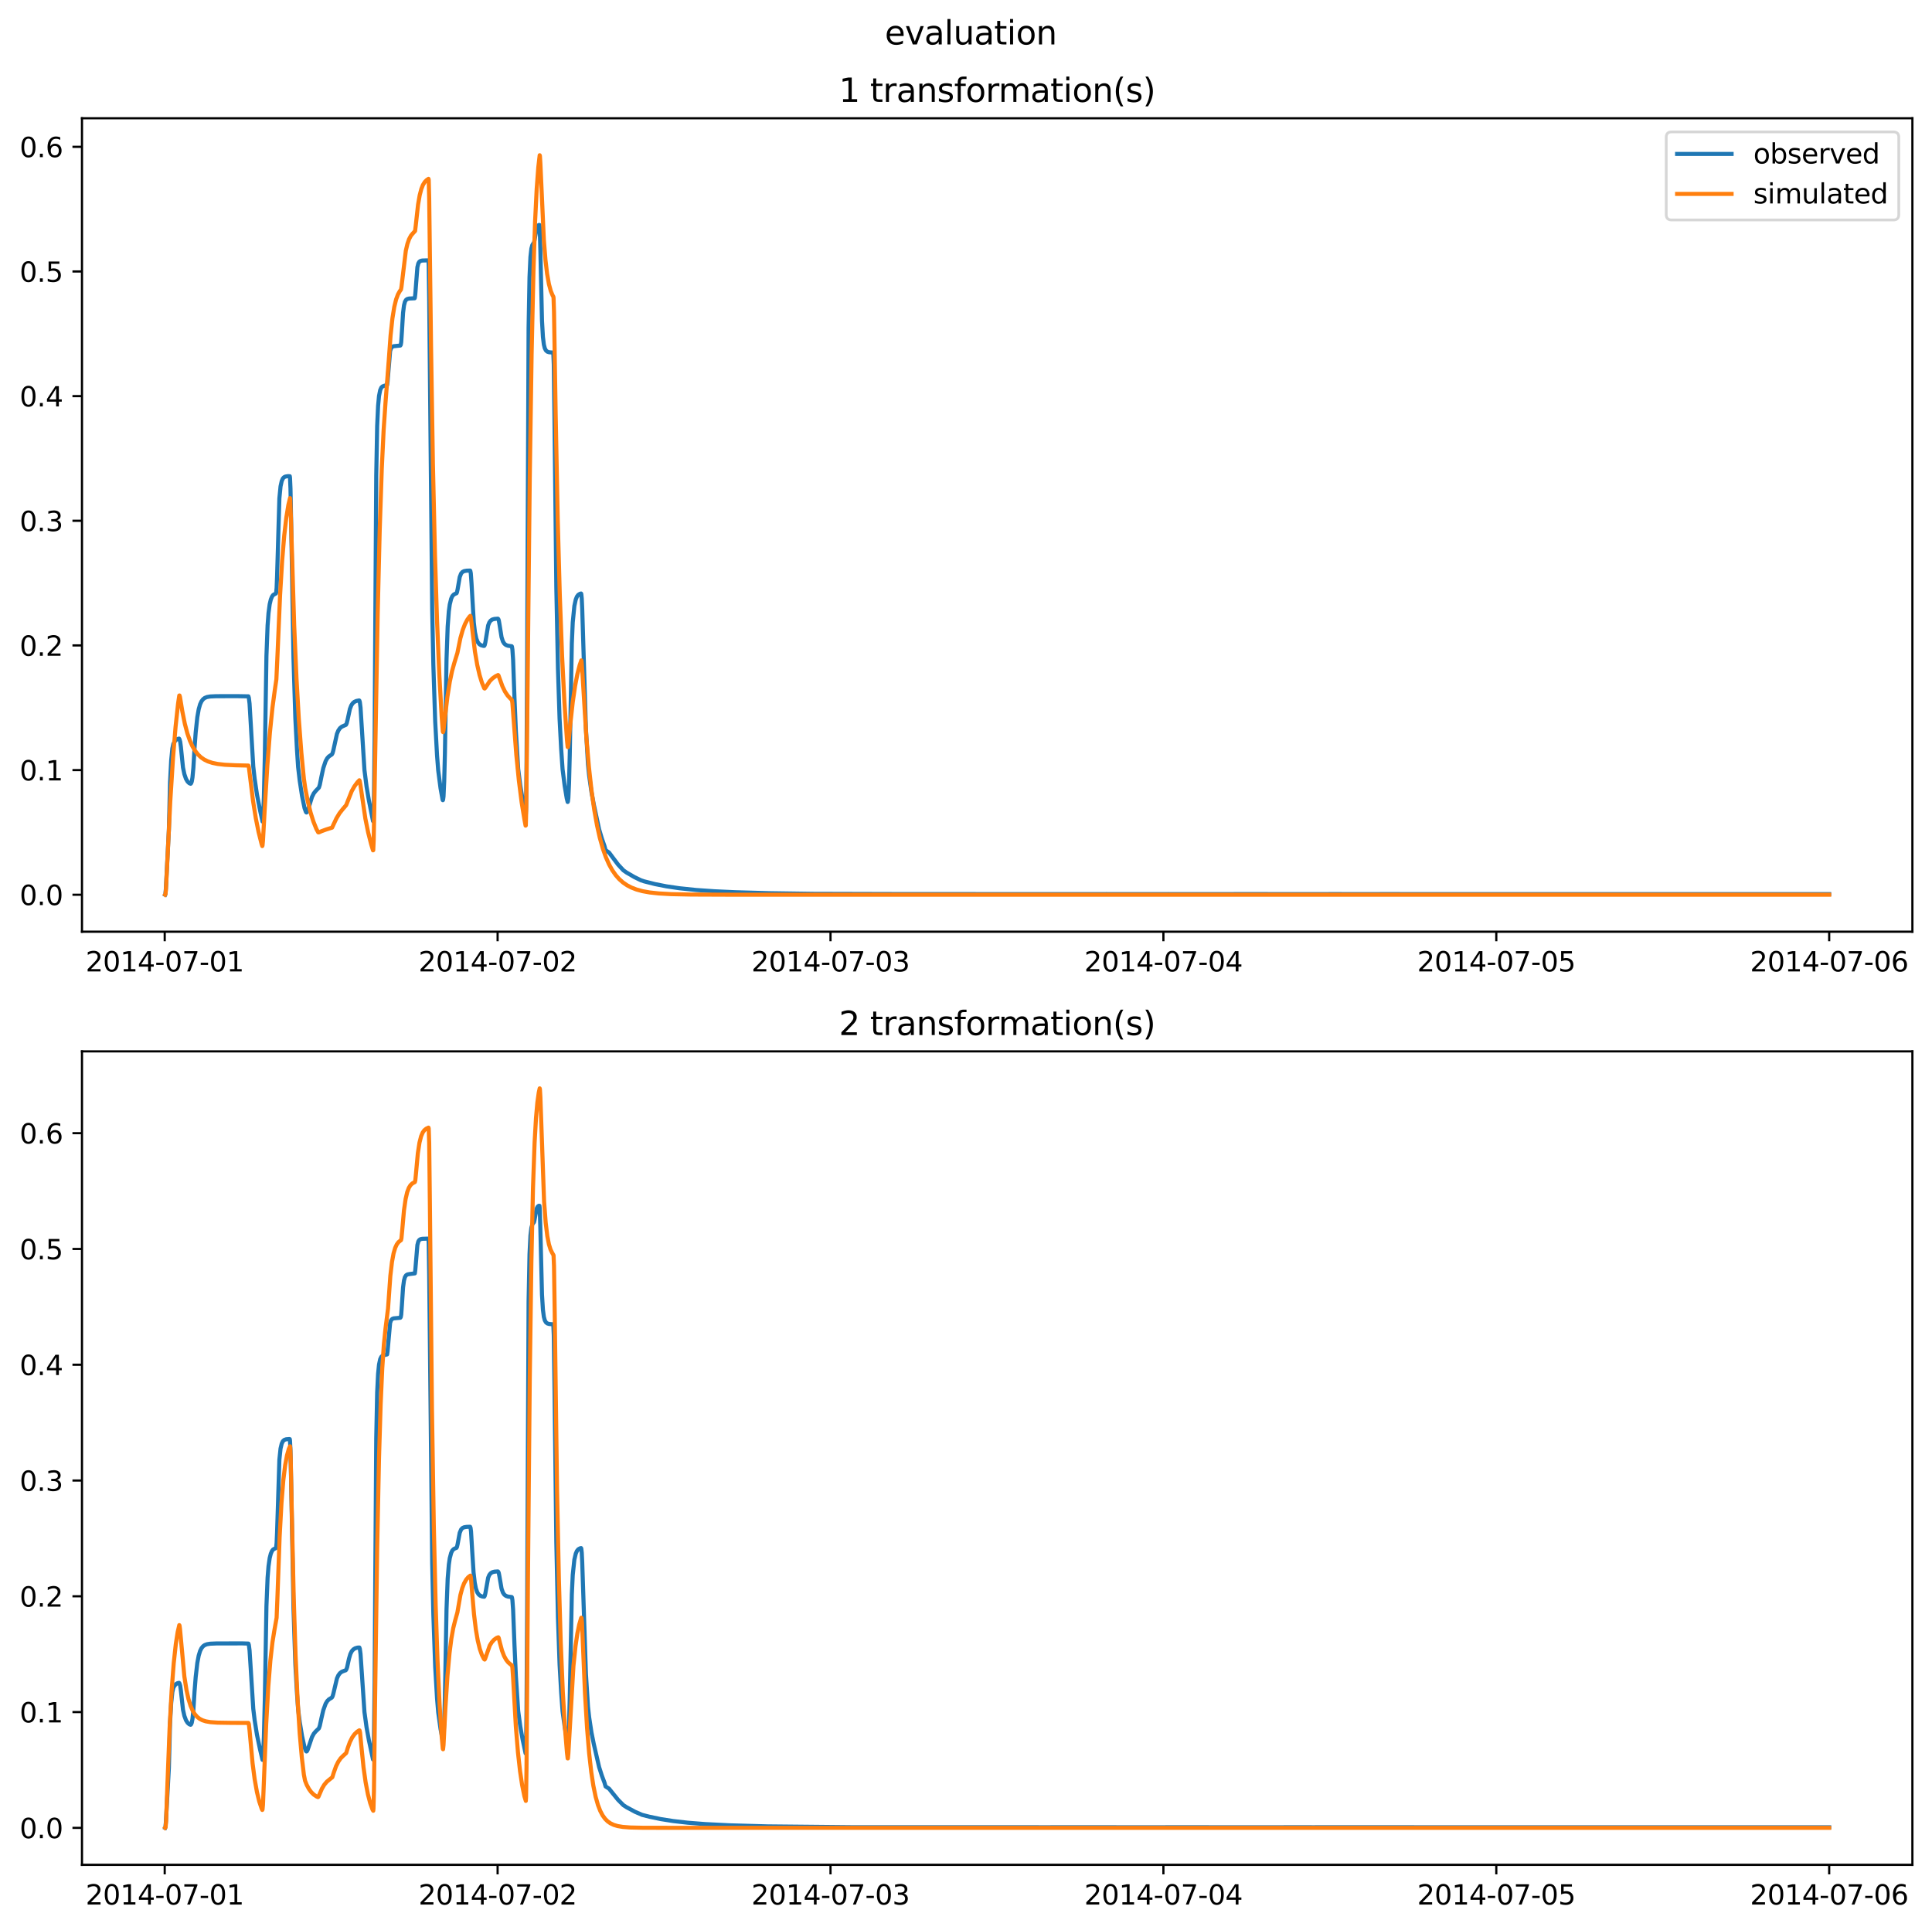 <?xml version="1.0" encoding="utf-8" standalone="no"?>
<!DOCTYPE svg PUBLIC "-//W3C//DTD SVG 1.1//EN"
  "http://www.w3.org/Graphics/SVG/1.1/DTD/svg11.dtd">
<svg xmlns:xlink="http://www.w3.org/1999/xlink" width="709.427pt" height="708.798pt" viewBox="0 0 709.427 708.798" xmlns="http://www.w3.org/2000/svg" version="1.1">
 <defs>
  <style type="text/css">*{stroke-linejoin: round; stroke-linecap: butt}</style>
 </defs>
 <g id="figure_1">
  <g id="patch_1">
   <path d="M 0 708.798 
L 709.427 708.798 
L 709.427 0 
L 0 0 
z
" style="fill: #ffffff"/>
  </g>
  <g id="axes_1">
   <g id="patch_2">
    <path d="M 30.103 342.2 
L 702.227 342.2 
L 702.227 43.44 
L 30.103 43.44 
z
" style="fill: #ffffff"/>
   </g>
   <g id="matplotlib.axis_1">
    <g id="xtick_1">
     <g id="line2d_1">
      <defs>
       <path id="md98bcf4312" d="M 0 0 
L 0 3.5 
" style="stroke: #000000; stroke-width: 0.8"/>
      </defs>
      <g>
       <use xlink:href="#md98bcf4312" x="60.484" y="342.2" style="stroke: #000000; stroke-width: 0.8"/>
      </g>
     </g>
     <g id="text_1">
      <!-- 2014-07-01 -->
      <g transform="translate(31.427 356.798) scale(0.1 -0.1)">
       <defs>
        <path id="DejaVuSans-32" d="M 1228 531 
L 3431 531 
L 3431 0 
L 469 0 
L 469 531 
Q 828 903 1448 1529 
Q 2069 2156 2228 2338 
Q 2531 2678 2651 2914 
Q 2772 3150 2772 3378 
Q 2772 3750 2511 3984 
Q 2250 4219 1831 4219 
Q 1534 4219 1204 4116 
Q 875 4013 500 3803 
L 500 4441 
Q 881 4594 1212 4672 
Q 1544 4750 1819 4750 
Q 2544 4750 2975 4387 
Q 3406 4025 3406 3419 
Q 3406 3131 3298 2873 
Q 3191 2616 2906 2266 
Q 2828 2175 2409 1742 
Q 1991 1309 1228 531 
z
" transform="scale(0.016)"/>
        <path id="DejaVuSans-30" d="M 2034 4250 
Q 1547 4250 1301 3770 
Q 1056 3291 1056 2328 
Q 1056 1369 1301 889 
Q 1547 409 2034 409 
Q 2525 409 2770 889 
Q 3016 1369 3016 2328 
Q 3016 3291 2770 3770 
Q 2525 4250 2034 4250 
z
M 2034 4750 
Q 2819 4750 3233 4129 
Q 3647 3509 3647 2328 
Q 3647 1150 3233 529 
Q 2819 -91 2034 -91 
Q 1250 -91 836 529 
Q 422 1150 422 2328 
Q 422 3509 836 4129 
Q 1250 4750 2034 4750 
z
" transform="scale(0.016)"/>
        <path id="DejaVuSans-31" d="M 794 531 
L 1825 531 
L 1825 4091 
L 703 3866 
L 703 4441 
L 1819 4666 
L 2450 4666 
L 2450 531 
L 3481 531 
L 3481 0 
L 794 0 
L 794 531 
z
" transform="scale(0.016)"/>
        <path id="DejaVuSans-34" d="M 2419 4116 
L 825 1625 
L 2419 1625 
L 2419 4116 
z
M 2253 4666 
L 3047 4666 
L 3047 1625 
L 3713 1625 
L 3713 1100 
L 3047 1100 
L 3047 0 
L 2419 0 
L 2419 1100 
L 313 1100 
L 313 1709 
L 2253 4666 
z
" transform="scale(0.016)"/>
        <path id="DejaVuSans-2d" d="M 313 2009 
L 1997 2009 
L 1997 1497 
L 313 1497 
L 313 2009 
z
" transform="scale(0.016)"/>
        <path id="DejaVuSans-37" d="M 525 4666 
L 3525 4666 
L 3525 4397 
L 1831 0 
L 1172 0 
L 2766 4134 
L 525 4134 
L 525 4666 
z
" transform="scale(0.016)"/>
       </defs>
       <use xlink:href="#DejaVuSans-32"/>
       <use xlink:href="#DejaVuSans-30" x="63.623"/>
       <use xlink:href="#DejaVuSans-31" x="127.246"/>
       <use xlink:href="#DejaVuSans-34" x="190.869"/>
       <use xlink:href="#DejaVuSans-2d" x="254.492"/>
       <use xlink:href="#DejaVuSans-30" x="290.576"/>
       <use xlink:href="#DejaVuSans-37" x="354.199"/>
       <use xlink:href="#DejaVuSans-2d" x="417.822"/>
       <use xlink:href="#DejaVuSans-30" x="453.906"/>
       <use xlink:href="#DejaVuSans-31" x="517.529"/>
      </g>
     </g>
    </g>
    <g id="xtick_2">
     <g id="line2d_2">
      <g>
       <use xlink:href="#md98bcf4312" x="182.723" y="342.2" style="stroke: #000000; stroke-width: 0.8"/>
      </g>
     </g>
     <g id="text_2">
      <!-- 2014-07-02 -->
      <g transform="translate(153.665 356.798) scale(0.1 -0.1)">
       <use xlink:href="#DejaVuSans-32"/>
       <use xlink:href="#DejaVuSans-30" x="63.623"/>
       <use xlink:href="#DejaVuSans-31" x="127.246"/>
       <use xlink:href="#DejaVuSans-34" x="190.869"/>
       <use xlink:href="#DejaVuSans-2d" x="254.492"/>
       <use xlink:href="#DejaVuSans-30" x="290.576"/>
       <use xlink:href="#DejaVuSans-37" x="354.199"/>
       <use xlink:href="#DejaVuSans-2d" x="417.822"/>
       <use xlink:href="#DejaVuSans-30" x="453.906"/>
       <use xlink:href="#DejaVuSans-32" x="517.529"/>
      </g>
     </g>
    </g>
    <g id="xtick_3">
     <g id="line2d_3">
      <g>
       <use xlink:href="#md98bcf4312" x="304.961" y="342.2" style="stroke: #000000; stroke-width: 0.8"/>
      </g>
     </g>
     <g id="text_3">
      <!-- 2014-07-03 -->
      <g transform="translate(275.903 356.798) scale(0.1 -0.1)">
       <defs>
        <path id="DejaVuSans-33" d="M 2597 2516 
Q 3050 2419 3304 2112 
Q 3559 1806 3559 1356 
Q 3559 666 3084 287 
Q 2609 -91 1734 -91 
Q 1441 -91 1130 -33 
Q 819 25 488 141 
L 488 750 
Q 750 597 1062 519 
Q 1375 441 1716 441 
Q 2309 441 2620 675 
Q 2931 909 2931 1356 
Q 2931 1769 2642 2001 
Q 2353 2234 1838 2234 
L 1294 2234 
L 1294 2753 
L 1863 2753 
Q 2328 2753 2575 2939 
Q 2822 3125 2822 3475 
Q 2822 3834 2567 4026 
Q 2313 4219 1838 4219 
Q 1578 4219 1281 4162 
Q 984 4106 628 3988 
L 628 4550 
Q 988 4650 1302 4700 
Q 1616 4750 1894 4750 
Q 2613 4750 3031 4423 
Q 3450 4097 3450 3541 
Q 3450 3153 3228 2886 
Q 3006 2619 2597 2516 
z
" transform="scale(0.016)"/>
       </defs>
       <use xlink:href="#DejaVuSans-32"/>
       <use xlink:href="#DejaVuSans-30" x="63.623"/>
       <use xlink:href="#DejaVuSans-31" x="127.246"/>
       <use xlink:href="#DejaVuSans-34" x="190.869"/>
       <use xlink:href="#DejaVuSans-2d" x="254.492"/>
       <use xlink:href="#DejaVuSans-30" x="290.576"/>
       <use xlink:href="#DejaVuSans-37" x="354.199"/>
       <use xlink:href="#DejaVuSans-2d" x="417.822"/>
       <use xlink:href="#DejaVuSans-30" x="453.906"/>
       <use xlink:href="#DejaVuSans-33" x="517.529"/>
      </g>
     </g>
    </g>
    <g id="xtick_4">
     <g id="line2d_4">
      <g>
       <use xlink:href="#md98bcf4312" x="427.199" y="342.2" style="stroke: #000000; stroke-width: 0.8"/>
      </g>
     </g>
     <g id="text_4">
      <!-- 2014-07-04 -->
      <g transform="translate(398.141 356.798) scale(0.1 -0.1)">
       <use xlink:href="#DejaVuSans-32"/>
       <use xlink:href="#DejaVuSans-30" x="63.623"/>
       <use xlink:href="#DejaVuSans-31" x="127.246"/>
       <use xlink:href="#DejaVuSans-34" x="190.869"/>
       <use xlink:href="#DejaVuSans-2d" x="254.492"/>
       <use xlink:href="#DejaVuSans-30" x="290.576"/>
       <use xlink:href="#DejaVuSans-37" x="354.199"/>
       <use xlink:href="#DejaVuSans-2d" x="417.822"/>
       <use xlink:href="#DejaVuSans-30" x="453.906"/>
       <use xlink:href="#DejaVuSans-34" x="517.529"/>
      </g>
     </g>
    </g>
    <g id="xtick_5">
     <g id="line2d_5">
      <g>
       <use xlink:href="#md98bcf4312" x="549.437" y="342.2" style="stroke: #000000; stroke-width: 0.8"/>
      </g>
     </g>
     <g id="text_5">
      <!-- 2014-07-05 -->
      <g transform="translate(520.38 356.798) scale(0.1 -0.1)">
       <defs>
        <path id="DejaVuSans-35" d="M 691 4666 
L 3169 4666 
L 3169 4134 
L 1269 4134 
L 1269 2991 
Q 1406 3038 1543 3061 
Q 1681 3084 1819 3084 
Q 2600 3084 3056 2656 
Q 3513 2228 3513 1497 
Q 3513 744 3044 326 
Q 2575 -91 1722 -91 
Q 1428 -91 1123 -41 
Q 819 9 494 109 
L 494 744 
Q 775 591 1075 516 
Q 1375 441 1709 441 
Q 2250 441 2565 725 
Q 2881 1009 2881 1497 
Q 2881 1984 2565 2268 
Q 2250 2553 1709 2553 
Q 1456 2553 1204 2497 
Q 953 2441 691 2322 
L 691 4666 
z
" transform="scale(0.016)"/>
       </defs>
       <use xlink:href="#DejaVuSans-32"/>
       <use xlink:href="#DejaVuSans-30" x="63.623"/>
       <use xlink:href="#DejaVuSans-31" x="127.246"/>
       <use xlink:href="#DejaVuSans-34" x="190.869"/>
       <use xlink:href="#DejaVuSans-2d" x="254.492"/>
       <use xlink:href="#DejaVuSans-30" x="290.576"/>
       <use xlink:href="#DejaVuSans-37" x="354.199"/>
       <use xlink:href="#DejaVuSans-2d" x="417.822"/>
       <use xlink:href="#DejaVuSans-30" x="453.906"/>
       <use xlink:href="#DejaVuSans-35" x="517.529"/>
      </g>
     </g>
    </g>
    <g id="xtick_6">
     <g id="line2d_6">
      <g>
       <use xlink:href="#md98bcf4312" x="671.676" y="342.2" style="stroke: #000000; stroke-width: 0.8"/>
      </g>
     </g>
     <g id="text_6">
      <!-- 2014-07-06 -->
      <g transform="translate(642.618 356.798) scale(0.1 -0.1)">
       <defs>
        <path id="DejaVuSans-36" d="M 2113 2584 
Q 1688 2584 1439 2293 
Q 1191 2003 1191 1497 
Q 1191 994 1439 701 
Q 1688 409 2113 409 
Q 2538 409 2786 701 
Q 3034 994 3034 1497 
Q 3034 2003 2786 2293 
Q 2538 2584 2113 2584 
z
M 3366 4563 
L 3366 3988 
Q 3128 4100 2886 4159 
Q 2644 4219 2406 4219 
Q 1781 4219 1451 3797 
Q 1122 3375 1075 2522 
Q 1259 2794 1537 2939 
Q 1816 3084 2150 3084 
Q 2853 3084 3261 2657 
Q 3669 2231 3669 1497 
Q 3669 778 3244 343 
Q 2819 -91 2113 -91 
Q 1303 -91 875 529 
Q 447 1150 447 2328 
Q 447 3434 972 4092 
Q 1497 4750 2381 4750 
Q 2619 4750 2861 4703 
Q 3103 4656 3366 4563 
z
" transform="scale(0.016)"/>
       </defs>
       <use xlink:href="#DejaVuSans-32"/>
       <use xlink:href="#DejaVuSans-30" x="63.623"/>
       <use xlink:href="#DejaVuSans-31" x="127.246"/>
       <use xlink:href="#DejaVuSans-34" x="190.869"/>
       <use xlink:href="#DejaVuSans-2d" x="254.492"/>
       <use xlink:href="#DejaVuSans-30" x="290.576"/>
       <use xlink:href="#DejaVuSans-37" x="354.199"/>
       <use xlink:href="#DejaVuSans-2d" x="417.822"/>
       <use xlink:href="#DejaVuSans-30" x="453.906"/>
       <use xlink:href="#DejaVuSans-36" x="517.529"/>
      </g>
     </g>
    </g>
   </g>
   <g id="matplotlib.axis_2">
    <g id="ytick_1">
     <g id="line2d_7">
      <defs>
       <path id="m150b583a2b" d="M 0 0 
L -3.5 0 
" style="stroke: #000000; stroke-width: 0.8"/>
      </defs>
      <g>
       <use xlink:href="#m150b583a2b" x="30.103" y="328.62" style="stroke: #000000; stroke-width: 0.8"/>
      </g>
     </g>
     <g id="text_7">
      <!-- 0.0 -->
      <g transform="translate(7.2 332.419) scale(0.1 -0.1)">
       <defs>
        <path id="DejaVuSans-2e" d="M 684 794 
L 1344 794 
L 1344 0 
L 684 0 
L 684 794 
z
" transform="scale(0.016)"/>
       </defs>
       <use xlink:href="#DejaVuSans-30"/>
       <use xlink:href="#DejaVuSans-2e" x="63.623"/>
       <use xlink:href="#DejaVuSans-30" x="95.41"/>
      </g>
     </g>
    </g>
    <g id="ytick_2">
     <g id="line2d_8">
      <g>
       <use xlink:href="#m150b583a2b" x="30.103" y="282.837" style="stroke: #000000; stroke-width: 0.8"/>
      </g>
     </g>
     <g id="text_8">
      <!-- 0.1 -->
      <g transform="translate(7.2 286.637) scale(0.1 -0.1)">
       <use xlink:href="#DejaVuSans-30"/>
       <use xlink:href="#DejaVuSans-2e" x="63.623"/>
       <use xlink:href="#DejaVuSans-31" x="95.41"/>
      </g>
     </g>
    </g>
    <g id="ytick_3">
     <g id="line2d_9">
      <g>
       <use xlink:href="#m150b583a2b" x="30.103" y="237.055" style="stroke: #000000; stroke-width: 0.8"/>
      </g>
     </g>
     <g id="text_9">
      <!-- 0.2 -->
      <g transform="translate(7.2 240.854) scale(0.1 -0.1)">
       <use xlink:href="#DejaVuSans-30"/>
       <use xlink:href="#DejaVuSans-2e" x="63.623"/>
       <use xlink:href="#DejaVuSans-32" x="95.41"/>
      </g>
     </g>
    </g>
    <g id="ytick_4">
     <g id="line2d_10">
      <g>
       <use xlink:href="#m150b583a2b" x="30.103" y="191.272" style="stroke: #000000; stroke-width: 0.8"/>
      </g>
     </g>
     <g id="text_10">
      <!-- 0.3 -->
      <g transform="translate(7.2 195.071) scale(0.1 -0.1)">
       <use xlink:href="#DejaVuSans-30"/>
       <use xlink:href="#DejaVuSans-2e" x="63.623"/>
       <use xlink:href="#DejaVuSans-33" x="95.41"/>
      </g>
     </g>
    </g>
    <g id="ytick_5">
     <g id="line2d_11">
      <g>
       <use xlink:href="#m150b583a2b" x="30.103" y="145.489" style="stroke: #000000; stroke-width: 0.8"/>
      </g>
     </g>
     <g id="text_11">
      <!-- 0.4 -->
      <g transform="translate(7.2 149.288) scale(0.1 -0.1)">
       <use xlink:href="#DejaVuSans-30"/>
       <use xlink:href="#DejaVuSans-2e" x="63.623"/>
       <use xlink:href="#DejaVuSans-34" x="95.41"/>
      </g>
     </g>
    </g>
    <g id="ytick_6">
     <g id="line2d_12">
      <g>
       <use xlink:href="#m150b583a2b" x="30.103" y="99.707" style="stroke: #000000; stroke-width: 0.8"/>
      </g>
     </g>
     <g id="text_12">
      <!-- 0.5 -->
      <g transform="translate(7.2 103.506) scale(0.1 -0.1)">
       <use xlink:href="#DejaVuSans-30"/>
       <use xlink:href="#DejaVuSans-2e" x="63.623"/>
       <use xlink:href="#DejaVuSans-35" x="95.41"/>
      </g>
     </g>
    </g>
    <g id="ytick_7">
     <g id="line2d_13">
      <g>
       <use xlink:href="#m150b583a2b" x="30.103" y="53.924" style="stroke: #000000; stroke-width: 0.8"/>
      </g>
     </g>
     <g id="text_13">
      <!-- 0.6 -->
      <g transform="translate(7.2 57.723) scale(0.1 -0.1)">
       <use xlink:href="#DejaVuSans-30"/>
       <use xlink:href="#DejaVuSans-2e" x="63.623"/>
       <use xlink:href="#DejaVuSans-36" x="95.41"/>
      </g>
     </g>
    </g>
   </g>
   <g id="line2d_14">
    <path d="M 60.654 328.597 
L 60.739 328.36 
L 60.909 326.394 
L 62.012 304.875 
L 62.437 287.315 
L 62.861 279.254 
L 63.286 274.923 
L 63.625 273.332 
L 63.965 272.602 
L 64.559 271.812 
L 65.068 271.464 
L 65.747 271.276 
L 65.917 271.538 
L 66.172 272.482 
L 66.427 274.389 
L 67.191 281.886 
L 67.7 284.33 
L 68.294 286.072 
L 68.888 287.074 
L 69.483 287.641 
L 69.992 287.862 
L 70.162 287.726 
L 70.416 287.06 
L 70.671 285.576 
L 71.01 282.011 
L 71.435 274.686 
L 71.859 268.97 
L 72.454 263.427 
L 72.963 260.496 
L 73.472 258.692 
L 73.982 257.586 
L 74.576 256.809 
L 75.17 256.353 
L 76.019 256.007 
L 77.207 255.802 
L 79.329 255.703 
L 86.8 255.681 
L 91.214 255.756 
L 91.384 256.344 
L 91.638 258.464 
L 92.063 265.575 
L 92.996 281.506 
L 93.506 286.034 
L 94.355 291.795 
L 95.458 297.458 
L 96.392 301.733 
L 96.477 301.419 
L 96.647 299.439 
L 96.901 292.616 
L 97.241 277.819 
L 97.835 240.942 
L 98.259 229.713 
L 98.599 225.17 
L 99.023 221.973 
L 99.448 220.17 
L 99.872 219.143 
L 100.297 218.533 
L 101.146 218.046 
L 101.315 217.974 
L 101.4 217.704 
L 101.57 215.96 
L 101.74 211.801 
L 102.589 183.043 
L 103.013 178.656 
L 103.438 176.72 
L 103.862 175.75 
L 104.286 175.293 
L 104.796 175.039 
L 105.73 174.886 
L 106.409 174.91 
L 106.494 175.55 
L 106.663 179.458 
L 106.918 192.396 
L 107.767 241.737 
L 108.446 263.746 
L 109.04 275.147 
L 109.465 281.692 
L 110.059 286.767 
L 110.908 292.326 
L 111.841 296.852 
L 112.351 298.275 
L 112.521 298.418 
L 112.69 298.319 
L 112.945 297.82 
L 113.709 295.445 
L 114.558 292.726 
L 115.237 291.367 
L 115.916 290.505 
L 117.105 289.277 
L 117.444 288.203 
L 118.038 285.225 
L 118.717 282.086 
L 119.566 279.556 
L 120.16 278.493 
L 120.755 277.834 
L 121.519 277.324 
L 121.858 277.104 
L 122.113 276.622 
L 122.368 275.725 
L 123.726 269.541 
L 124.235 268.317 
L 124.829 267.454 
L 125.508 266.897 
L 126.272 266.557 
L 127.036 266.215 
L 127.291 265.697 
L 127.631 264.347 
L 128.479 260.406 
L 128.989 259.086 
L 129.498 258.315 
L 130.092 257.798 
L 130.856 257.452 
L 131.875 257.254 
L 131.96 257.313 
L 132.13 257.844 
L 132.384 259.846 
L 132.809 266.588 
L 133.827 282.82 
L 134.591 288.837 
L 135.44 293.875 
L 136.968 301.581 
L 137.053 301.638 
L 137.138 300.735 
L 137.308 293.792 
L 137.562 271.173 
L 137.817 227.371 
L 138.157 174.535 
L 138.496 156.482 
L 138.836 149.076 
L 139.175 145.453 
L 139.6 143.3 
L 140.024 142.353 
L 140.449 141.939 
L 141.043 141.708 
L 142.146 141.398 
L 142.316 140.189 
L 143.25 128.939 
L 143.589 127.911 
L 144.014 127.385 
L 144.523 127.161 
L 145.542 127.059 
L 146.985 126.917 
L 147.155 126.667 
L 147.325 125.673 
L 147.579 121.895 
L 148.004 114.891 
L 148.343 112.198 
L 148.683 110.855 
L 149.107 110.127 
L 149.532 109.825 
L 150.211 109.649 
L 151.569 109.587 
L 152.248 109.554 
L 152.333 109.362 
L 152.503 107.942 
L 153.267 98.131 
L 153.606 96.754 
L 153.946 96.172 
L 154.37 95.852 
L 155.049 95.69 
L 156.577 95.636 
L 157.256 95.633 
L 157.341 95.82 
L 157.426 97.878 
L 157.596 109.653 
L 158.699 223.8 
L 159.124 244.194 
L 159.803 264.99 
L 160.482 277.456 
L 160.907 282.922 
L 161.755 289.446 
L 162.519 293.747 
L 162.604 293.898 
L 162.689 293.789 
L 162.859 292.512 
L 163.114 286.947 
L 163.368 276.884 
L 163.963 242.172 
L 164.387 230.113 
L 164.811 224.521 
L 165.151 222.023 
L 165.66 219.921 
L 166.085 218.974 
L 166.594 218.393 
L 167.188 218.07 
L 167.613 217.907 
L 167.782 217.592 
L 168.037 216.436 
L 168.801 211.979 
L 169.31 210.65 
L 169.82 210.069 
L 170.414 209.769 
L 171.348 209.602 
L 172.621 209.558 
L 172.706 209.689 
L 172.876 210.577 
L 173.13 214.095 
L 173.979 228.643 
L 174.404 232.206 
L 174.913 234.576 
L 175.422 235.842 
L 176.017 236.587 
L 176.611 236.968 
L 177.46 237.217 
L 177.799 237.226 
L 177.969 236.967 
L 178.224 235.914 
L 179.242 229.73 
L 179.667 228.635 
L 180.176 227.94 
L 180.77 227.548 
L 181.534 227.331 
L 182.808 227.222 
L 182.977 227.37 
L 183.147 227.812 
L 183.402 229.232 
L 184.166 234.033 
L 184.675 235.596 
L 185.184 236.41 
L 185.779 236.893 
L 186.543 237.176 
L 187.731 237.329 
L 187.901 237.35 
L 187.986 237.506 
L 188.155 238.561 
L 188.41 242.367 
L 188.919 256.425 
L 189.429 268.589 
L 190.278 282.409 
L 191.042 288.502 
L 191.891 293.617 
L 192.994 299.153 
L 193.079 298.997 
L 193.164 297.115 
L 193.334 282.738 
L 193.588 237.933 
L 194.098 120.385 
L 194.437 101.807 
L 194.777 94.393 
L 195.116 91.343 
L 195.456 90.045 
L 195.795 89.466 
L 196.05 89.19 
L 196.22 88.496 
L 197.069 83.742 
L 197.408 83.003 
L 197.833 82.641 
L 198.087 82.631 
L 198.172 83.452 
L 198.427 92.087 
L 199.021 117.85 
L 199.361 123.721 
L 199.7 126.52 
L 200.04 127.891 
L 200.464 128.721 
L 200.974 129.158 
L 201.653 129.375 
L 202.841 129.473 
L 203.096 129.479 
L 203.181 129.612 
L 203.35 133.851 
L 203.605 154.093 
L 204.284 215.945 
L 204.878 245.435 
L 205.473 263.904 
L 206.067 275.189 
L 206.576 282.547 
L 207.34 288.586 
L 208.104 293.207 
L 208.444 294.553 
L 208.529 294.445 
L 208.698 293.137 
L 208.953 287.527 
L 209.208 277.433 
L 209.972 236.357 
L 210.311 228.603 
L 210.905 222.56 
L 211.415 220.208 
L 211.839 219.145 
L 212.348 218.471 
L 212.943 218.107 
L 213.367 217.989 
L 213.452 218.208 
L 213.622 219.84 
L 213.792 223.652 
L 215.15 267.689 
L 215.914 280.834 
L 216.338 284.91 
L 217.187 290.929 
L 218.036 295.459 
L 219.988 304.571 
L 221.007 308 
L 221.941 310.662 
L 222.365 312.249 
L 223.639 313.122 
L 224.997 314.944 
L 226.949 317.541 
L 228.902 319.647 
L 230.005 320.426 
L 232.976 322.158 
L 235.353 323.309 
L 236.541 323.708 
L 240.531 324.716 
L 244.691 325.534 
L 249.444 326.233 
L 255.556 326.875 
L 262.347 327.347 
L 269.902 327.694 
L 282.635 328.057 
L 298.679 328.289 
L 333.738 328.38 
L 348.169 328.382 
L 367.184 328.384 
L 392.735 328.388 
L 399.865 328.387 
L 406.232 328.383 
L 422.955 328.388 
L 425.926 328.387 
L 428.982 328.383 
L 445.705 328.389 
L 447.912 328.387 
L 450.034 328.389 
L 453.599 328.382 
L 476.01 328.384 
L 482.801 328.391 
L 484.244 328.384 
L 488.149 328.383 
L 489.082 328.382 
L 505.975 328.387 
L 506.994 328.382 
L 520.151 328.384 
L 526.178 328.397 
L 671.676 328.394 
L 671.676 328.394 
" clip-path="url(#pf4a8cef9e7)" style="fill: none; stroke: #1f77b4; stroke-width: 1.5; stroke-linecap: square"/>
   </g>
   <g id="line2d_15">
    <path d="M 60.654 328.62 
L 60.739 328.529 
L 60.909 327.064 
L 61.333 318.631 
L 62.522 294.354 
L 63.54 278.237 
L 64.474 266.894 
L 65.408 258.278 
L 65.832 255.454 
L 65.917 255.437 
L 66.087 256.007 
L 66.936 261.172 
L 67.87 265.834 
L 68.803 269.364 
L 69.737 272.055 
L 70.671 274.118 
L 71.69 275.829 
L 72.708 277.119 
L 73.812 278.164 
L 75 278.988 
L 76.358 279.656 
L 77.971 280.189 
L 79.924 280.591 
L 82.555 280.886 
L 86.46 281.074 
L 91.214 281.185 
L 91.384 281.793 
L 91.808 285.218 
L 92.912 294.119 
L 93.93 300.518 
L 94.949 305.594 
L 96.052 309.966 
L 96.307 310.75 
L 96.392 310.54 
L 96.562 308.778 
L 97.156 297.981 
L 98.175 281.057 
L 99.108 269.062 
L 100.042 259.912 
L 100.891 253.597 
L 101.485 249.51 
L 101.825 242.187 
L 102.843 218.613 
L 103.607 205.919 
L 104.371 196.699 
L 105.135 190.098 
L 105.899 185.422 
L 106.494 182.949 
L 106.578 183.621 
L 106.833 190.366 
L 108.022 229.614 
L 108.87 249.222 
L 109.719 264.002 
L 110.653 276.434 
L 111.587 286.025 
L 112.096 289.575 
L 113.03 294.35 
L 114.049 298.455 
L 115.067 301.697 
L 116.171 304.467 
L 116.85 305.711 
L 117.105 305.72 
L 118.123 305.262 
L 119.821 304.642 
L 121.943 303.976 
L 122.452 302.868 
L 123.556 300.533 
L 124.66 298.708 
L 125.763 297.294 
L 127.121 295.697 
L 129.159 290.555 
L 130.177 288.762 
L 131.281 287.272 
L 131.96 286.578 
L 132.045 286.691 
L 132.299 288.002 
L 134.167 300.693 
L 135.186 305.734 
L 136.289 310.076 
L 136.968 312.32 
L 137.053 312.28 
L 137.223 308.368 
L 137.562 289.585 
L 138.666 226.155 
L 139.43 194.58 
L 140.194 172.014 
L 140.873 157.896 
L 141.552 147.952 
L 142.741 132.54 
L 143.42 123.219 
L 144.099 116.916 
L 144.778 112.722 
L 145.457 109.949 
L 146.136 108.122 
L 146.815 106.922 
L 147.24 106.345 
L 147.409 105.421 
L 149.022 92.057 
L 149.616 89.545 
L 150.211 87.844 
L 150.89 86.564 
L 151.569 85.749 
L 152.418 84.828 
L 152.672 82.76 
L 153.521 75.101 
L 154.116 71.685 
L 154.71 69.421 
L 155.304 67.925 
L 155.983 66.829 
L 156.662 66.148 
L 157.341 65.682 
L 157.426 66.115 
L 157.596 72.73 
L 158.275 127.261 
L 158.954 169.962 
L 159.718 203.712 
L 160.482 228.063 
L 161.331 248.072 
L 162.18 263.123 
L 162.604 268.717 
L 162.689 268.899 
L 162.859 268.214 
L 163.368 263.604 
L 164.302 255.827 
L 165.151 250.484 
L 166 246.441 
L 166.849 243.403 
L 167.952 239.829 
L 169.056 234.391 
L 169.905 231.392 
L 170.754 229.197 
L 171.602 227.596 
L 172.451 226.432 
L 172.706 226.194 
L 172.791 226.353 
L 173.045 228.029 
L 174.404 239.361 
L 175.253 244.269 
L 176.101 247.94 
L 176.95 250.705 
L 177.799 252.781 
L 177.969 252.891 
L 178.224 252.62 
L 179.836 250.181 
L 180.855 249.16 
L 181.959 248.381 
L 182.892 247.928 
L 183.062 248.101 
L 183.487 249.296 
L 184.505 252.124 
L 185.439 254.023 
L 186.373 255.43 
L 187.391 256.554 
L 187.986 257.121 
L 188.155 258.219 
L 188.58 263.931 
L 189.599 277.292 
L 190.532 286.703 
L 191.551 294.71 
L 192.57 300.984 
L 192.994 303.244 
L 193.079 303.168 
L 193.249 296.587 
L 193.588 265.008 
L 194.522 175.696 
L 195.201 130.369 
L 195.88 99.559 
L 196.474 81.551 
L 197.069 69.465 
L 197.663 61.473 
L 198.172 57.02 
L 198.257 57.263 
L 198.427 60.019 
L 199.7 88.105 
L 200.294 95.484 
L 200.889 100.513 
L 201.568 104.357 
L 202.247 106.868 
L 202.926 108.515 
L 203.181 108.941 
L 203.265 109.423 
L 203.435 114.591 
L 204.029 151.617 
L 204.793 190.825 
L 205.557 218.636 
L 206.406 241.135 
L 207.255 257.854 
L 208.189 271.758 
L 208.444 274.362 
L 208.529 274.409 
L 208.698 273.461 
L 209.377 266.328 
L 210.311 257.858 
L 211.16 252.029 
L 212.009 247.607 
L 212.858 244.277 
L 213.452 242.547 
L 213.537 242.809 
L 213.792 246.001 
L 215.32 270.921 
L 216.253 281.752 
L 217.187 290.202 
L 218.206 297.44 
L 219.224 303.145 
L 220.243 307.696 
L 221.347 311.632 
L 222.45 314.773 
L 223.639 317.471 
L 224.827 319.616 
L 226.1 321.441 
L 227.374 322.884 
L 228.732 324.096 
L 230.26 325.151 
L 231.873 325.994 
L 233.74 326.715 
L 235.947 327.315 
L 238.579 327.787 
L 241.889 328.146 
L 246.473 328.403 
L 253.689 328.556 
L 269.478 328.616 
L 425.756 328.62 
L 671.676 328.62 
L 671.676 328.62 
" clip-path="url(#pf4a8cef9e7)" style="fill: none; stroke: #ff7f0e; stroke-width: 1.5; stroke-linecap: square"/>
   </g>
   <g id="patch_3">
    <path d="M 30.103 342.2 
L 30.103 43.44 
" style="fill: none; stroke: #000000; stroke-width: 0.8; stroke-linejoin: miter; stroke-linecap: square"/>
   </g>
   <g id="patch_4">
    <path d="M 702.227 342.2 
L 702.227 43.44 
" style="fill: none; stroke: #000000; stroke-width: 0.8; stroke-linejoin: miter; stroke-linecap: square"/>
   </g>
   <g id="patch_5">
    <path d="M 30.103 342.2 
L 702.227 342.2 
" style="fill: none; stroke: #000000; stroke-width: 0.8; stroke-linejoin: miter; stroke-linecap: square"/>
   </g>
   <g id="patch_6">
    <path d="M 30.103 43.44 
L 702.227 43.44 
" style="fill: none; stroke: #000000; stroke-width: 0.8; stroke-linejoin: miter; stroke-linecap: square"/>
   </g>
   <g id="text_14">
    <!-- 1 transformation(s) -->
    <g transform="translate(308.05 37.44) scale(0.12 -0.12)">
     <defs>
      <path id="DejaVuSans-20" transform="scale(0.016)"/>
      <path id="DejaVuSans-74" d="M 1172 4494 
L 1172 3500 
L 2356 3500 
L 2356 3053 
L 1172 3053 
L 1172 1153 
Q 1172 725 1289 603 
Q 1406 481 1766 481 
L 2356 481 
L 2356 0 
L 1766 0 
Q 1100 0 847 248 
Q 594 497 594 1153 
L 594 3053 
L 172 3053 
L 172 3500 
L 594 3500 
L 594 4494 
L 1172 4494 
z
" transform="scale(0.016)"/>
      <path id="DejaVuSans-72" d="M 2631 2963 
Q 2534 3019 2420 3045 
Q 2306 3072 2169 3072 
Q 1681 3072 1420 2755 
Q 1159 2438 1159 1844 
L 1159 0 
L 581 0 
L 581 3500 
L 1159 3500 
L 1159 2956 
Q 1341 3275 1631 3429 
Q 1922 3584 2338 3584 
Q 2397 3584 2469 3576 
Q 2541 3569 2628 3553 
L 2631 2963 
z
" transform="scale(0.016)"/>
      <path id="DejaVuSans-61" d="M 2194 1759 
Q 1497 1759 1228 1600 
Q 959 1441 959 1056 
Q 959 750 1161 570 
Q 1363 391 1709 391 
Q 2188 391 2477 730 
Q 2766 1069 2766 1631 
L 2766 1759 
L 2194 1759 
z
M 3341 1997 
L 3341 0 
L 2766 0 
L 2766 531 
Q 2569 213 2275 61 
Q 1981 -91 1556 -91 
Q 1019 -91 701 211 
Q 384 513 384 1019 
Q 384 1609 779 1909 
Q 1175 2209 1959 2209 
L 2766 2209 
L 2766 2266 
Q 2766 2663 2505 2880 
Q 2244 3097 1772 3097 
Q 1472 3097 1187 3025 
Q 903 2953 641 2809 
L 641 3341 
Q 956 3463 1253 3523 
Q 1550 3584 1831 3584 
Q 2591 3584 2966 3190 
Q 3341 2797 3341 1997 
z
" transform="scale(0.016)"/>
      <path id="DejaVuSans-6e" d="M 3513 2113 
L 3513 0 
L 2938 0 
L 2938 2094 
Q 2938 2591 2744 2837 
Q 2550 3084 2163 3084 
Q 1697 3084 1428 2787 
Q 1159 2491 1159 1978 
L 1159 0 
L 581 0 
L 581 3500 
L 1159 3500 
L 1159 2956 
Q 1366 3272 1645 3428 
Q 1925 3584 2291 3584 
Q 2894 3584 3203 3211 
Q 3513 2838 3513 2113 
z
" transform="scale(0.016)"/>
      <path id="DejaVuSans-73" d="M 2834 3397 
L 2834 2853 
Q 2591 2978 2328 3040 
Q 2066 3103 1784 3103 
Q 1356 3103 1142 2972 
Q 928 2841 928 2578 
Q 928 2378 1081 2264 
Q 1234 2150 1697 2047 
L 1894 2003 
Q 2506 1872 2764 1633 
Q 3022 1394 3022 966 
Q 3022 478 2636 193 
Q 2250 -91 1575 -91 
Q 1294 -91 989 -36 
Q 684 19 347 128 
L 347 722 
Q 666 556 975 473 
Q 1284 391 1588 391 
Q 1994 391 2212 530 
Q 2431 669 2431 922 
Q 2431 1156 2273 1281 
Q 2116 1406 1581 1522 
L 1381 1569 
Q 847 1681 609 1914 
Q 372 2147 372 2553 
Q 372 3047 722 3315 
Q 1072 3584 1716 3584 
Q 2034 3584 2315 3537 
Q 2597 3491 2834 3397 
z
" transform="scale(0.016)"/>
      <path id="DejaVuSans-66" d="M 2375 4863 
L 2375 4384 
L 1825 4384 
Q 1516 4384 1395 4259 
Q 1275 4134 1275 3809 
L 1275 3500 
L 2222 3500 
L 2222 3053 
L 1275 3053 
L 1275 0 
L 697 0 
L 697 3053 
L 147 3053 
L 147 3500 
L 697 3500 
L 697 3744 
Q 697 4328 969 4595 
Q 1241 4863 1831 4863 
L 2375 4863 
z
" transform="scale(0.016)"/>
      <path id="DejaVuSans-6f" d="M 1959 3097 
Q 1497 3097 1228 2736 
Q 959 2375 959 1747 
Q 959 1119 1226 758 
Q 1494 397 1959 397 
Q 2419 397 2687 759 
Q 2956 1122 2956 1747 
Q 2956 2369 2687 2733 
Q 2419 3097 1959 3097 
z
M 1959 3584 
Q 2709 3584 3137 3096 
Q 3566 2609 3566 1747 
Q 3566 888 3137 398 
Q 2709 -91 1959 -91 
Q 1206 -91 779 398 
Q 353 888 353 1747 
Q 353 2609 779 3096 
Q 1206 3584 1959 3584 
z
" transform="scale(0.016)"/>
      <path id="DejaVuSans-6d" d="M 3328 2828 
Q 3544 3216 3844 3400 
Q 4144 3584 4550 3584 
Q 5097 3584 5394 3201 
Q 5691 2819 5691 2113 
L 5691 0 
L 5113 0 
L 5113 2094 
Q 5113 2597 4934 2840 
Q 4756 3084 4391 3084 
Q 3944 3084 3684 2787 
Q 3425 2491 3425 1978 
L 3425 0 
L 2847 0 
L 2847 2094 
Q 2847 2600 2669 2842 
Q 2491 3084 2119 3084 
Q 1678 3084 1418 2786 
Q 1159 2488 1159 1978 
L 1159 0 
L 581 0 
L 581 3500 
L 1159 3500 
L 1159 2956 
Q 1356 3278 1631 3431 
Q 1906 3584 2284 3584 
Q 2666 3584 2933 3390 
Q 3200 3197 3328 2828 
z
" transform="scale(0.016)"/>
      <path id="DejaVuSans-69" d="M 603 3500 
L 1178 3500 
L 1178 0 
L 603 0 
L 603 3500 
z
M 603 4863 
L 1178 4863 
L 1178 4134 
L 603 4134 
L 603 4863 
z
" transform="scale(0.016)"/>
      <path id="DejaVuSans-28" d="M 1984 4856 
Q 1566 4138 1362 3434 
Q 1159 2731 1159 2009 
Q 1159 1288 1364 580 
Q 1569 -128 1984 -844 
L 1484 -844 
Q 1016 -109 783 600 
Q 550 1309 550 2009 
Q 550 2706 781 3412 
Q 1013 4119 1484 4856 
L 1984 4856 
z
" transform="scale(0.016)"/>
      <path id="DejaVuSans-29" d="M 513 4856 
L 1013 4856 
Q 1481 4119 1714 3412 
Q 1947 2706 1947 2009 
Q 1947 1309 1714 600 
Q 1481 -109 1013 -844 
L 513 -844 
Q 928 -128 1133 580 
Q 1338 1288 1338 2009 
Q 1338 2731 1133 3434 
Q 928 4138 513 4856 
z
" transform="scale(0.016)"/>
     </defs>
     <use xlink:href="#DejaVuSans-31"/>
     <use xlink:href="#DejaVuSans-20" x="63.623"/>
     <use xlink:href="#DejaVuSans-74" x="95.41"/>
     <use xlink:href="#DejaVuSans-72" x="134.619"/>
     <use xlink:href="#DejaVuSans-61" x="175.732"/>
     <use xlink:href="#DejaVuSans-6e" x="237.012"/>
     <use xlink:href="#DejaVuSans-73" x="300.391"/>
     <use xlink:href="#DejaVuSans-66" x="352.49"/>
     <use xlink:href="#DejaVuSans-6f" x="387.695"/>
     <use xlink:href="#DejaVuSans-72" x="448.877"/>
     <use xlink:href="#DejaVuSans-6d" x="488.24"/>
     <use xlink:href="#DejaVuSans-61" x="585.652"/>
     <use xlink:href="#DejaVuSans-74" x="646.932"/>
     <use xlink:href="#DejaVuSans-69" x="686.141"/>
     <use xlink:href="#DejaVuSans-6f" x="713.924"/>
     <use xlink:href="#DejaVuSans-6e" x="775.105"/>
     <use xlink:href="#DejaVuSans-28" x="838.484"/>
     <use xlink:href="#DejaVuSans-73" x="877.498"/>
     <use xlink:href="#DejaVuSans-29" x="929.598"/>
    </g>
   </g>
   <g id="legend_1">
    <g id="patch_7">
     <path d="M 613.833 80.796 
L 695.227 80.796 
Q 697.227 80.796 697.227 78.796 
L 697.227 50.44 
Q 697.227 48.44 695.227 48.44 
L 613.833 48.44 
Q 611.833 48.44 611.833 50.44 
L 611.833 78.796 
Q 611.833 80.796 613.833 80.796 
z
" style="fill: #ffffff; opacity: 0.8; stroke: #cccccc; stroke-linejoin: miter"/>
    </g>
    <g id="line2d_16">
     <path d="M 615.833 56.538 
L 625.833 56.538 
L 635.833 56.538 
" style="fill: none; stroke: #1f77b4; stroke-width: 1.5; stroke-linecap: square"/>
    </g>
    <g id="text_15">
     <!-- observed -->
     <g transform="translate(643.833 60.038) scale(0.1 -0.1)">
      <defs>
       <path id="DejaVuSans-62" d="M 3116 1747 
Q 3116 2381 2855 2742 
Q 2594 3103 2138 3103 
Q 1681 3103 1420 2742 
Q 1159 2381 1159 1747 
Q 1159 1113 1420 752 
Q 1681 391 2138 391 
Q 2594 391 2855 752 
Q 3116 1113 3116 1747 
z
M 1159 2969 
Q 1341 3281 1617 3432 
Q 1894 3584 2278 3584 
Q 2916 3584 3314 3078 
Q 3713 2572 3713 1747 
Q 3713 922 3314 415 
Q 2916 -91 2278 -91 
Q 1894 -91 1617 61 
Q 1341 213 1159 525 
L 1159 0 
L 581 0 
L 581 4863 
L 1159 4863 
L 1159 2969 
z
" transform="scale(0.016)"/>
       <path id="DejaVuSans-65" d="M 3597 1894 
L 3597 1613 
L 953 1613 
Q 991 1019 1311 708 
Q 1631 397 2203 397 
Q 2534 397 2845 478 
Q 3156 559 3463 722 
L 3463 178 
Q 3153 47 2828 -22 
Q 2503 -91 2169 -91 
Q 1331 -91 842 396 
Q 353 884 353 1716 
Q 353 2575 817 3079 
Q 1281 3584 2069 3584 
Q 2775 3584 3186 3129 
Q 3597 2675 3597 1894 
z
M 3022 2063 
Q 3016 2534 2758 2815 
Q 2500 3097 2075 3097 
Q 1594 3097 1305 2825 
Q 1016 2553 972 2059 
L 3022 2063 
z
" transform="scale(0.016)"/>
       <path id="DejaVuSans-76" d="M 191 3500 
L 800 3500 
L 1894 563 
L 2988 3500 
L 3597 3500 
L 2284 0 
L 1503 0 
L 191 3500 
z
" transform="scale(0.016)"/>
       <path id="DejaVuSans-64" d="M 2906 2969 
L 2906 4863 
L 3481 4863 
L 3481 0 
L 2906 0 
L 2906 525 
Q 2725 213 2448 61 
Q 2172 -91 1784 -91 
Q 1150 -91 751 415 
Q 353 922 353 1747 
Q 353 2572 751 3078 
Q 1150 3584 1784 3584 
Q 2172 3584 2448 3432 
Q 2725 3281 2906 2969 
z
M 947 1747 
Q 947 1113 1208 752 
Q 1469 391 1925 391 
Q 2381 391 2643 752 
Q 2906 1113 2906 1747 
Q 2906 2381 2643 2742 
Q 2381 3103 1925 3103 
Q 1469 3103 1208 2742 
Q 947 2381 947 1747 
z
" transform="scale(0.016)"/>
      </defs>
      <use xlink:href="#DejaVuSans-6f"/>
      <use xlink:href="#DejaVuSans-62" x="61.182"/>
      <use xlink:href="#DejaVuSans-73" x="124.658"/>
      <use xlink:href="#DejaVuSans-65" x="176.758"/>
      <use xlink:href="#DejaVuSans-72" x="238.281"/>
      <use xlink:href="#DejaVuSans-76" x="279.395"/>
      <use xlink:href="#DejaVuSans-65" x="338.574"/>
      <use xlink:href="#DejaVuSans-64" x="400.098"/>
     </g>
    </g>
    <g id="line2d_17">
     <path d="M 615.833 71.217 
L 625.833 71.217 
L 635.833 71.217 
" style="fill: none; stroke: #ff7f0e; stroke-width: 1.5; stroke-linecap: square"/>
    </g>
    <g id="text_16">
     <!-- simulated -->
     <g transform="translate(643.833 74.717) scale(0.1 -0.1)">
      <defs>
       <path id="DejaVuSans-75" d="M 544 1381 
L 544 3500 
L 1119 3500 
L 1119 1403 
Q 1119 906 1312 657 
Q 1506 409 1894 409 
Q 2359 409 2629 706 
Q 2900 1003 2900 1516 
L 2900 3500 
L 3475 3500 
L 3475 0 
L 2900 0 
L 2900 538 
Q 2691 219 2414 64 
Q 2138 -91 1772 -91 
Q 1169 -91 856 284 
Q 544 659 544 1381 
z
M 1991 3584 
L 1991 3584 
z
" transform="scale(0.016)"/>
       <path id="DejaVuSans-6c" d="M 603 4863 
L 1178 4863 
L 1178 0 
L 603 0 
L 603 4863 
z
" transform="scale(0.016)"/>
      </defs>
      <use xlink:href="#DejaVuSans-73"/>
      <use xlink:href="#DejaVuSans-69" x="52.1"/>
      <use xlink:href="#DejaVuSans-6d" x="79.883"/>
      <use xlink:href="#DejaVuSans-75" x="177.295"/>
      <use xlink:href="#DejaVuSans-6c" x="240.674"/>
      <use xlink:href="#DejaVuSans-61" x="268.457"/>
      <use xlink:href="#DejaVuSans-74" x="329.736"/>
      <use xlink:href="#DejaVuSans-65" x="368.945"/>
      <use xlink:href="#DejaVuSans-64" x="430.469"/>
     </g>
    </g>
   </g>
  </g>
  <g id="axes_2">
   <g id="patch_8">
    <path d="M 30.103 684.92 
L 702.227 684.92 
L 702.227 386.16 
L 30.103 386.16 
z
" style="fill: #ffffff"/>
   </g>
   <g id="matplotlib.axis_3">
    <g id="xtick_7">
     <g id="line2d_18">
      <g>
       <use xlink:href="#md98bcf4312" x="60.484" y="684.92" style="stroke: #000000; stroke-width: 0.8"/>
      </g>
     </g>
     <g id="text_17">
      <!-- 2014-07-01 -->
      <g transform="translate(31.427 699.518) scale(0.1 -0.1)">
       <use xlink:href="#DejaVuSans-32"/>
       <use xlink:href="#DejaVuSans-30" x="63.623"/>
       <use xlink:href="#DejaVuSans-31" x="127.246"/>
       <use xlink:href="#DejaVuSans-34" x="190.869"/>
       <use xlink:href="#DejaVuSans-2d" x="254.492"/>
       <use xlink:href="#DejaVuSans-30" x="290.576"/>
       <use xlink:href="#DejaVuSans-37" x="354.199"/>
       <use xlink:href="#DejaVuSans-2d" x="417.822"/>
       <use xlink:href="#DejaVuSans-30" x="453.906"/>
       <use xlink:href="#DejaVuSans-31" x="517.529"/>
      </g>
     </g>
    </g>
    <g id="xtick_8">
     <g id="line2d_19">
      <g>
       <use xlink:href="#md98bcf4312" x="182.723" y="684.92" style="stroke: #000000; stroke-width: 0.8"/>
      </g>
     </g>
     <g id="text_18">
      <!-- 2014-07-02 -->
      <g transform="translate(153.665 699.518) scale(0.1 -0.1)">
       <use xlink:href="#DejaVuSans-32"/>
       <use xlink:href="#DejaVuSans-30" x="63.623"/>
       <use xlink:href="#DejaVuSans-31" x="127.246"/>
       <use xlink:href="#DejaVuSans-34" x="190.869"/>
       <use xlink:href="#DejaVuSans-2d" x="254.492"/>
       <use xlink:href="#DejaVuSans-30" x="290.576"/>
       <use xlink:href="#DejaVuSans-37" x="354.199"/>
       <use xlink:href="#DejaVuSans-2d" x="417.822"/>
       <use xlink:href="#DejaVuSans-30" x="453.906"/>
       <use xlink:href="#DejaVuSans-32" x="517.529"/>
      </g>
     </g>
    </g>
    <g id="xtick_9">
     <g id="line2d_20">
      <g>
       <use xlink:href="#md98bcf4312" x="304.961" y="684.92" style="stroke: #000000; stroke-width: 0.8"/>
      </g>
     </g>
     <g id="text_19">
      <!-- 2014-07-03 -->
      <g transform="translate(275.903 699.518) scale(0.1 -0.1)">
       <use xlink:href="#DejaVuSans-32"/>
       <use xlink:href="#DejaVuSans-30" x="63.623"/>
       <use xlink:href="#DejaVuSans-31" x="127.246"/>
       <use xlink:href="#DejaVuSans-34" x="190.869"/>
       <use xlink:href="#DejaVuSans-2d" x="254.492"/>
       <use xlink:href="#DejaVuSans-30" x="290.576"/>
       <use xlink:href="#DejaVuSans-37" x="354.199"/>
       <use xlink:href="#DejaVuSans-2d" x="417.822"/>
       <use xlink:href="#DejaVuSans-30" x="453.906"/>
       <use xlink:href="#DejaVuSans-33" x="517.529"/>
      </g>
     </g>
    </g>
    <g id="xtick_10">
     <g id="line2d_21">
      <g>
       <use xlink:href="#md98bcf4312" x="427.199" y="684.92" style="stroke: #000000; stroke-width: 0.8"/>
      </g>
     </g>
     <g id="text_20">
      <!-- 2014-07-04 -->
      <g transform="translate(398.141 699.518) scale(0.1 -0.1)">
       <use xlink:href="#DejaVuSans-32"/>
       <use xlink:href="#DejaVuSans-30" x="63.623"/>
       <use xlink:href="#DejaVuSans-31" x="127.246"/>
       <use xlink:href="#DejaVuSans-34" x="190.869"/>
       <use xlink:href="#DejaVuSans-2d" x="254.492"/>
       <use xlink:href="#DejaVuSans-30" x="290.576"/>
       <use xlink:href="#DejaVuSans-37" x="354.199"/>
       <use xlink:href="#DejaVuSans-2d" x="417.822"/>
       <use xlink:href="#DejaVuSans-30" x="453.906"/>
       <use xlink:href="#DejaVuSans-34" x="517.529"/>
      </g>
     </g>
    </g>
    <g id="xtick_11">
     <g id="line2d_22">
      <g>
       <use xlink:href="#md98bcf4312" x="549.437" y="684.92" style="stroke: #000000; stroke-width: 0.8"/>
      </g>
     </g>
     <g id="text_21">
      <!-- 2014-07-05 -->
      <g transform="translate(520.38 699.518) scale(0.1 -0.1)">
       <use xlink:href="#DejaVuSans-32"/>
       <use xlink:href="#DejaVuSans-30" x="63.623"/>
       <use xlink:href="#DejaVuSans-31" x="127.246"/>
       <use xlink:href="#DejaVuSans-34" x="190.869"/>
       <use xlink:href="#DejaVuSans-2d" x="254.492"/>
       <use xlink:href="#DejaVuSans-30" x="290.576"/>
       <use xlink:href="#DejaVuSans-37" x="354.199"/>
       <use xlink:href="#DejaVuSans-2d" x="417.822"/>
       <use xlink:href="#DejaVuSans-30" x="453.906"/>
       <use xlink:href="#DejaVuSans-35" x="517.529"/>
      </g>
     </g>
    </g>
    <g id="xtick_12">
     <g id="line2d_23">
      <g>
       <use xlink:href="#md98bcf4312" x="671.676" y="684.92" style="stroke: #000000; stroke-width: 0.8"/>
      </g>
     </g>
     <g id="text_22">
      <!-- 2014-07-06 -->
      <g transform="translate(642.618 699.518) scale(0.1 -0.1)">
       <use xlink:href="#DejaVuSans-32"/>
       <use xlink:href="#DejaVuSans-30" x="63.623"/>
       <use xlink:href="#DejaVuSans-31" x="127.246"/>
       <use xlink:href="#DejaVuSans-34" x="190.869"/>
       <use xlink:href="#DejaVuSans-2d" x="254.492"/>
       <use xlink:href="#DejaVuSans-30" x="290.576"/>
       <use xlink:href="#DejaVuSans-37" x="354.199"/>
       <use xlink:href="#DejaVuSans-2d" x="417.822"/>
       <use xlink:href="#DejaVuSans-30" x="453.906"/>
       <use xlink:href="#DejaVuSans-36" x="517.529"/>
      </g>
     </g>
    </g>
   </g>
   <g id="matplotlib.axis_4">
    <g id="ytick_8">
     <g id="line2d_24">
      <g>
       <use xlink:href="#m150b583a2b" x="30.103" y="671.34" style="stroke: #000000; stroke-width: 0.8"/>
      </g>
     </g>
     <g id="text_23">
      <!-- 0.0 -->
      <g transform="translate(7.2 675.139) scale(0.1 -0.1)">
       <use xlink:href="#DejaVuSans-30"/>
       <use xlink:href="#DejaVuSans-2e" x="63.623"/>
       <use xlink:href="#DejaVuSans-30" x="95.41"/>
      </g>
     </g>
    </g>
    <g id="ytick_9">
     <g id="line2d_25">
      <g>
       <use xlink:href="#m150b583a2b" x="30.103" y="628.816" style="stroke: #000000; stroke-width: 0.8"/>
      </g>
     </g>
     <g id="text_24">
      <!-- 0.1 -->
      <g transform="translate(7.2 632.616) scale(0.1 -0.1)">
       <use xlink:href="#DejaVuSans-30"/>
       <use xlink:href="#DejaVuSans-2e" x="63.623"/>
       <use xlink:href="#DejaVuSans-31" x="95.41"/>
      </g>
     </g>
    </g>
    <g id="ytick_10">
     <g id="line2d_26">
      <g>
       <use xlink:href="#m150b583a2b" x="30.103" y="586.293" style="stroke: #000000; stroke-width: 0.8"/>
      </g>
     </g>
     <g id="text_25">
      <!-- 0.2 -->
      <g transform="translate(7.2 590.092) scale(0.1 -0.1)">
       <use xlink:href="#DejaVuSans-30"/>
       <use xlink:href="#DejaVuSans-2e" x="63.623"/>
       <use xlink:href="#DejaVuSans-32" x="95.41"/>
      </g>
     </g>
    </g>
    <g id="ytick_11">
     <g id="line2d_27">
      <g>
       <use xlink:href="#m150b583a2b" x="30.103" y="543.769" style="stroke: #000000; stroke-width: 0.8"/>
      </g>
     </g>
     <g id="text_26">
      <!-- 0.3 -->
      <g transform="translate(7.2 547.569) scale(0.1 -0.1)">
       <use xlink:href="#DejaVuSans-30"/>
       <use xlink:href="#DejaVuSans-2e" x="63.623"/>
       <use xlink:href="#DejaVuSans-33" x="95.41"/>
      </g>
     </g>
    </g>
    <g id="ytick_12">
     <g id="line2d_28">
      <g>
       <use xlink:href="#m150b583a2b" x="30.103" y="501.246" style="stroke: #000000; stroke-width: 0.8"/>
      </g>
     </g>
     <g id="text_27">
      <!-- 0.4 -->
      <g transform="translate(7.2 505.045) scale(0.1 -0.1)">
       <use xlink:href="#DejaVuSans-30"/>
       <use xlink:href="#DejaVuSans-2e" x="63.623"/>
       <use xlink:href="#DejaVuSans-34" x="95.41"/>
      </g>
     </g>
    </g>
    <g id="ytick_13">
     <g id="line2d_29">
      <g>
       <use xlink:href="#m150b583a2b" x="30.103" y="458.722" style="stroke: #000000; stroke-width: 0.8"/>
      </g>
     </g>
     <g id="text_28">
      <!-- 0.5 -->
      <g transform="translate(7.2 462.522) scale(0.1 -0.1)">
       <use xlink:href="#DejaVuSans-30"/>
       <use xlink:href="#DejaVuSans-2e" x="63.623"/>
       <use xlink:href="#DejaVuSans-35" x="95.41"/>
      </g>
     </g>
    </g>
    <g id="ytick_14">
     <g id="line2d_30">
      <g>
       <use xlink:href="#m150b583a2b" x="30.103" y="416.199" style="stroke: #000000; stroke-width: 0.8"/>
      </g>
     </g>
     <g id="text_29">
      <!-- 0.6 -->
      <g transform="translate(7.2 419.998) scale(0.1 -0.1)">
       <use xlink:href="#DejaVuSans-30"/>
       <use xlink:href="#DejaVuSans-2e" x="63.623"/>
       <use xlink:href="#DejaVuSans-36" x="95.41"/>
      </g>
     </g>
    </g>
   </g>
   <g id="line2d_31">
    <path d="M 60.654 671.318 
L 60.739 671.099 
L 60.909 669.273 
L 62.012 649.285 
L 62.437 632.975 
L 62.861 625.488 
L 63.286 621.466 
L 63.625 619.988 
L 63.965 619.31 
L 64.559 618.576 
L 65.153 618.218 
L 65.747 618.078 
L 65.917 618.322 
L 66.172 619.198 
L 66.427 620.97 
L 67.191 627.933 
L 67.7 630.203 
L 68.294 631.821 
L 68.888 632.751 
L 69.483 633.278 
L 69.992 633.483 
L 70.162 633.357 
L 70.416 632.738 
L 70.671 631.361 
L 71.01 628.049 
L 71.435 621.245 
L 71.859 615.936 
L 72.454 610.788 
L 72.963 608.065 
L 73.472 606.39 
L 73.982 605.363 
L 74.576 604.641 
L 75.17 604.217 
L 76.019 603.896 
L 77.207 603.706 
L 79.499 603.611 
L 89.007 603.593 
L 91.214 603.663 
L 91.384 604.209 
L 91.638 606.178 
L 92.063 612.783 
L 92.996 627.58 
L 93.506 631.786 
L 94.355 637.137 
L 95.458 642.396 
L 96.392 646.367 
L 96.477 646.075 
L 96.647 644.236 
L 96.901 637.899 
L 97.241 624.155 
L 97.835 589.904 
L 98.259 579.474 
L 98.599 575.255 
L 99.023 572.285 
L 99.448 570.61 
L 99.872 569.657 
L 100.297 569.09 
L 101.231 568.612 
L 101.315 568.571 
L 101.4 568.32 
L 101.57 566.7 
L 101.74 562.837 
L 102.589 536.127 
L 103.013 532.052 
L 103.438 530.254 
L 103.862 529.353 
L 104.371 528.872 
L 105.05 528.631 
L 106.239 528.527 
L 106.409 528.572 
L 106.494 529.167 
L 106.663 532.797 
L 106.918 544.814 
L 107.767 590.642 
L 108.446 611.084 
L 109.04 621.673 
L 109.465 627.753 
L 110.059 632.466 
L 110.908 637.63 
L 111.841 641.833 
L 112.351 643.155 
L 112.521 643.288 
L 112.69 643.196 
L 112.945 642.732 
L 113.709 640.527 
L 114.558 638.001 
L 115.237 636.739 
L 115.916 635.938 
L 117.105 634.798 
L 117.444 633.8 
L 118.038 631.034 
L 118.717 628.118 
L 119.566 625.769 
L 120.16 624.781 
L 120.755 624.17 
L 121.519 623.695 
L 121.858 623.492 
L 122.113 623.044 
L 122.368 622.21 
L 123.726 616.467 
L 124.235 615.33 
L 124.829 614.529 
L 125.508 614.011 
L 126.357 613.671 
L 126.951 613.477 
L 127.206 613.09 
L 127.461 612.354 
L 128.14 609.238 
L 128.649 607.504 
L 129.159 606.474 
L 129.753 605.8 
L 130.432 605.388 
L 131.281 605.139 
L 131.96 605.109 
L 132.13 605.603 
L 132.384 607.461 
L 132.809 613.724 
L 133.827 628.801 
L 134.591 634.389 
L 135.44 639.069 
L 136.968 646.226 
L 137.053 646.279 
L 137.138 645.44 
L 137.308 638.992 
L 137.562 617.982 
L 137.817 577.299 
L 138.157 528.224 
L 138.496 511.456 
L 138.836 504.577 
L 139.175 501.212 
L 139.6 499.213 
L 140.024 498.333 
L 140.449 497.948 
L 141.043 497.734 
L 142.146 497.446 
L 142.316 496.323 
L 143.25 485.874 
L 143.589 484.919 
L 144.014 484.431 
L 144.523 484.222 
L 145.542 484.128 
L 146.985 483.996 
L 147.155 483.763 
L 147.325 482.84 
L 147.579 479.332 
L 148.004 472.826 
L 148.343 470.325 
L 148.683 469.077 
L 149.107 468.401 
L 149.616 468.087 
L 150.38 467.94 
L 152.333 467.69 
L 152.503 466.372 
L 153.267 457.259 
L 153.606 455.98 
L 153.946 455.44 
L 154.37 455.142 
L 155.049 454.991 
L 156.662 454.941 
L 157.256 454.939 
L 157.341 455.113 
L 157.426 457.024 
L 157.596 467.961 
L 158.699 573.982 
L 159.124 592.924 
L 159.803 612.24 
L 160.482 623.818 
L 160.907 628.895 
L 161.755 634.955 
L 162.519 638.95 
L 162.604 639.09 
L 162.689 638.988 
L 162.859 637.802 
L 163.114 632.634 
L 163.368 623.287 
L 163.963 591.046 
L 164.387 579.845 
L 164.811 574.652 
L 165.151 572.332 
L 165.66 570.379 
L 166.085 569.499 
L 166.594 568.959 
L 167.188 568.66 
L 167.613 568.508 
L 167.782 568.216 
L 168.037 567.142 
L 168.801 563.002 
L 169.31 561.768 
L 169.82 561.229 
L 170.414 560.95 
L 171.348 560.795 
L 172.621 560.754 
L 172.791 561.189 
L 172.961 562.498 
L 173.385 569.566 
L 173.894 577.572 
L 174.319 581.261 
L 174.743 583.406 
L 175.253 584.846 
L 175.762 585.617 
L 176.356 586.089 
L 177.12 586.375 
L 177.799 586.452 
L 177.969 586.211 
L 178.224 585.233 
L 179.242 579.49 
L 179.667 578.472 
L 180.176 577.827 
L 180.77 577.463 
L 181.619 577.249 
L 182.808 577.161 
L 182.977 577.298 
L 183.147 577.708 
L 183.402 579.027 
L 184.166 583.486 
L 184.675 584.938 
L 185.184 585.694 
L 185.779 586.143 
L 186.543 586.406 
L 187.731 586.548 
L 187.901 586.568 
L 187.986 586.713 
L 188.155 587.692 
L 188.41 591.227 
L 188.919 604.285 
L 189.429 615.582 
L 190.278 628.419 
L 191.042 634.078 
L 191.891 638.829 
L 192.994 643.971 
L 193.079 643.825 
L 193.164 642.078 
L 193.334 628.724 
L 193.588 587.109 
L 194.098 477.929 
L 194.437 460.674 
L 194.777 453.787 
L 195.116 450.955 
L 195.456 449.749 
L 195.795 449.211 
L 196.05 448.955 
L 196.22 448.31 
L 197.069 443.894 
L 197.408 443.208 
L 197.833 442.872 
L 198.087 442.862 
L 198.172 443.625 
L 198.427 451.645 
L 199.021 475.574 
L 199.361 481.027 
L 199.7 483.627 
L 200.04 484.9 
L 200.464 485.672 
L 200.974 486.078 
L 201.653 486.279 
L 202.841 486.37 
L 203.096 486.376 
L 203.181 486.499 
L 203.35 490.436 
L 203.605 509.237 
L 204.284 566.686 
L 204.878 594.077 
L 205.473 611.231 
L 206.067 621.713 
L 206.576 628.547 
L 207.34 634.156 
L 208.104 638.448 
L 208.444 639.698 
L 208.529 639.597 
L 208.698 638.383 
L 208.953 633.172 
L 209.208 623.797 
L 209.972 585.645 
L 210.311 578.443 
L 210.905 572.83 
L 211.415 570.646 
L 211.839 569.659 
L 212.348 569.032 
L 212.943 568.694 
L 213.367 568.585 
L 213.452 568.788 
L 213.622 570.304 
L 213.792 573.844 
L 215.15 614.746 
L 215.914 626.956 
L 216.338 630.742 
L 217.187 636.332 
L 218.036 640.539 
L 219.988 649.003 
L 221.007 652.188 
L 221.941 654.661 
L 222.365 656.134 
L 223.639 656.946 
L 224.997 658.638 
L 226.949 661.049 
L 228.902 663.006 
L 230.09 663.778 
L 233.231 665.463 
L 235.777 666.568 
L 238.494 667.264 
L 242.653 668.127 
L 247.152 668.838 
L 252.5 669.449 
L 258.952 669.96 
L 267.95 670.409 
L 281.956 670.803 
L 313.619 671.116 
L 381.19 671.12 
L 382.803 671.127 
L 384.925 671.121 
L 408.779 671.117 
L 410.816 671.125 
L 414.211 671.124 
L 421.002 671.122 
L 423.464 671.124 
L 426.435 671.124 
L 428.557 671.12 
L 463.956 671.122 
L 471.341 671.121 
L 472.19 671.118 
L 474.991 671.12 
L 482.716 671.121 
L 484.329 671.119 
L 671.676 671.13 
L 671.676 671.13 
" clip-path="url(#pe850fe85a3)" style="fill: none; stroke: #1f77b4; stroke-width: 1.5; stroke-linecap: square"/>
   </g>
   <g id="line2d_32">
    <path d="M 60.654 671.34 
L 60.739 671.278 
L 60.824 670.949 
L 60.994 668.8 
L 61.418 656.999 
L 62.267 634.996 
L 63.031 620.858 
L 63.795 610.83 
L 64.559 603.83 
L 65.238 599.448 
L 65.832 596.881 
L 65.917 597.002 
L 66.087 598.223 
L 67.7 615.772 
L 68.464 620.645 
L 69.228 624.094 
L 69.992 626.55 
L 70.756 628.305 
L 71.52 629.563 
L 72.369 630.549 
L 73.302 631.288 
L 74.321 631.818 
L 75.594 632.226 
L 77.292 632.516 
L 79.839 632.697 
L 84.762 632.777 
L 91.214 632.81 
L 91.384 633.273 
L 91.638 635.544 
L 92.742 647.608 
L 93.506 653.452 
L 94.355 658.215 
L 95.203 661.675 
L 96.052 664.206 
L 96.307 664.771 
L 96.392 664.636 
L 96.562 662.858 
L 96.901 654.324 
L 97.75 633.147 
L 98.514 619.535 
L 99.278 609.902 
L 100.042 603.186 
L 100.721 598.986 
L 101.57 594.183 
L 101.825 587.986 
L 102.674 564.553 
L 103.353 552.07 
L 104.032 543.701 
L 104.711 538.155 
L 105.39 534.508 
L 106.069 532.123 
L 106.494 531.195 
L 106.578 531.713 
L 106.748 535.566 
L 107.173 556.645 
L 107.852 586.706 
L 108.531 607.853 
L 109.295 624.721 
L 110.059 636.729 
L 110.823 645.44 
L 111.587 651.841 
L 112.011 653.995 
L 112.605 655.51 
L 113.454 657.093 
L 114.303 658.241 
L 115.237 659.146 
L 116.256 659.831 
L 116.765 660.05 
L 116.935 659.912 
L 117.274 659.127 
L 118.208 656.948 
L 119.057 655.526 
L 119.991 654.412 
L 120.924 653.633 
L 122.028 652.758 
L 122.537 651.126 
L 123.386 648.736 
L 124.235 647.025 
L 125.084 645.805 
L 126.018 644.865 
L 127.121 643.875 
L 127.715 641.939 
L 128.479 639.824 
L 129.328 638.136 
L 130.177 636.951 
L 131.111 636.052 
L 131.96 635.513 
L 132.045 635.599 
L 132.215 636.36 
L 132.639 640.818 
L 133.488 649.135 
L 134.252 654.586 
L 135.101 659.036 
L 135.95 662.275 
L 136.798 664.647 
L 137.053 665.065 
L 137.138 664.24 
L 137.308 658.029 
L 137.732 623.974 
L 138.496 568.574 
L 139.175 535.367 
L 139.77 515.796 
L 140.364 502.583 
L 140.958 493.806 
L 141.552 488.039 
L 142.486 480.58 
L 143.335 468.588 
L 143.929 463.532 
L 144.523 460.33 
L 145.117 458.309 
L 145.712 457.037 
L 146.306 456.237 
L 146.985 455.681 
L 147.24 455.504 
L 147.409 454.823 
L 147.664 452.18 
L 148.343 444.528 
L 148.937 440.388 
L 149.532 437.836 
L 150.126 436.269 
L 150.72 435.309 
L 151.399 434.658 
L 152.163 434.253 
L 152.333 434.159 
L 152.503 433.499 
L 152.757 430.918 
L 153.436 423.559 
L 154.031 419.682 
L 154.625 417.352 
L 155.219 415.955 
L 155.813 415.12 
L 156.492 414.568 
L 157.341 414.165 
L 157.426 414.5 
L 157.596 419.727 
L 157.851 441.988 
L 158.615 517.67 
L 159.294 560.506 
L 159.973 589.444 
L 160.652 609.808 
L 161.416 626.1 
L 162.18 637.722 
L 162.604 642.355 
L 162.689 642.472 
L 162.859 640.949 
L 163.538 627.553 
L 164.302 615.557 
L 165.066 607.118 
L 165.745 601.809 
L 166.424 598.001 
L 167.103 595.284 
L 167.952 592.235 
L 169.056 585.841 
L 169.735 583.309 
L 170.414 581.538 
L 171.178 580.177 
L 171.942 579.272 
L 172.706 578.699 
L 172.791 578.816 
L 172.961 579.775 
L 173.385 585.15 
L 174.064 592.976 
L 174.743 598.537 
L 175.422 602.505 
L 176.186 605.647 
L 176.95 607.821 
L 177.714 609.332 
L 177.969 609.528 
L 178.139 609.232 
L 179.836 604.379 
L 180.6 603.15 
L 181.449 602.226 
L 182.383 601.568 
L 182.977 601.347 
L 183.147 601.633 
L 183.572 603.376 
L 184.336 606.243 
L 185.1 608.235 
L 185.864 609.618 
L 186.628 610.581 
L 187.476 611.314 
L 187.986 611.669 
L 188.155 612.5 
L 188.41 616.228 
L 189.429 634.22 
L 190.193 643.608 
L 190.957 650.493 
L 191.721 655.596 
L 192.57 659.77 
L 193.079 661.439 
L 193.164 660.018 
L 193.334 649.458 
L 193.843 581.979 
L 194.522 506.723 
L 195.116 463.724 
L 195.71 436.402 
L 196.305 419.618 
L 196.814 410.665 
L 197.323 404.929 
L 197.833 401.278 
L 198.172 399.74 
L 198.257 400.053 
L 198.427 402.976 
L 199.785 441.274 
L 200.379 449.108 
L 200.974 453.981 
L 201.568 457.031 
L 202.162 458.947 
L 202.756 460.153 
L 203.265 461.043 
L 203.435 465.054 
L 203.69 482.178 
L 204.539 546.809 
L 205.218 580.038 
L 205.897 603.114 
L 206.661 621.396 
L 207.425 634.341 
L 208.189 643.695 
L 208.444 645.838 
L 208.529 645.838 
L 208.698 644.091 
L 210.566 611.872 
L 211.33 604.553 
L 212.009 599.966 
L 212.688 596.684 
L 213.367 594.338 
L 213.452 594.163 
L 213.537 594.27 
L 213.707 595.947 
L 214.046 604.074 
L 214.81 621.981 
L 215.574 634.761 
L 216.338 644.002 
L 217.102 650.784 
L 217.866 655.813 
L 218.715 659.927 
L 219.564 662.926 
L 220.413 665.123 
L 221.262 666.739 
L 222.195 668.031 
L 223.129 668.958 
L 224.148 669.674 
L 225.336 670.242 
L 226.779 670.677 
L 228.647 670.995 
L 231.363 671.206 
L 236.117 671.315 
L 251.651 671.34 
L 671.676 671.34 
L 671.676 671.34 
" clip-path="url(#pe850fe85a3)" style="fill: none; stroke: #ff7f0e; stroke-width: 1.5; stroke-linecap: square"/>
   </g>
   <g id="patch_9">
    <path d="M 30.103 684.92 
L 30.103 386.16 
" style="fill: none; stroke: #000000; stroke-width: 0.8; stroke-linejoin: miter; stroke-linecap: square"/>
   </g>
   <g id="patch_10">
    <path d="M 702.227 684.92 
L 702.227 386.16 
" style="fill: none; stroke: #000000; stroke-width: 0.8; stroke-linejoin: miter; stroke-linecap: square"/>
   </g>
   <g id="patch_11">
    <path d="M 30.103 684.92 
L 702.227 684.92 
" style="fill: none; stroke: #000000; stroke-width: 0.8; stroke-linejoin: miter; stroke-linecap: square"/>
   </g>
   <g id="patch_12">
    <path d="M 30.103 386.16 
L 702.227 386.16 
" style="fill: none; stroke: #000000; stroke-width: 0.8; stroke-linejoin: miter; stroke-linecap: square"/>
   </g>
   <g id="text_30">
    <!-- 2 transformation(s) -->
    <g transform="translate(308.05 380.16) scale(0.12 -0.12)">
     <use xlink:href="#DejaVuSans-32"/>
     <use xlink:href="#DejaVuSans-20" x="63.623"/>
     <use xlink:href="#DejaVuSans-74" x="95.41"/>
     <use xlink:href="#DejaVuSans-72" x="134.619"/>
     <use xlink:href="#DejaVuSans-61" x="175.732"/>
     <use xlink:href="#DejaVuSans-6e" x="237.012"/>
     <use xlink:href="#DejaVuSans-73" x="300.391"/>
     <use xlink:href="#DejaVuSans-66" x="352.49"/>
     <use xlink:href="#DejaVuSans-6f" x="387.695"/>
     <use xlink:href="#DejaVuSans-72" x="448.877"/>
     <use xlink:href="#DejaVuSans-6d" x="488.24"/>
     <use xlink:href="#DejaVuSans-61" x="585.652"/>
     <use xlink:href="#DejaVuSans-74" x="646.932"/>
     <use xlink:href="#DejaVuSans-69" x="686.141"/>
     <use xlink:href="#DejaVuSans-6f" x="713.924"/>
     <use xlink:href="#DejaVuSans-6e" x="775.105"/>
     <use xlink:href="#DejaVuSans-28" x="838.484"/>
     <use xlink:href="#DejaVuSans-73" x="877.498"/>
     <use xlink:href="#DejaVuSans-29" x="929.598"/>
    </g>
   </g>
  </g>
  <g id="text_31">
   <!-- evaluation -->
   <g transform="translate(324.904 16.318) scale(0.12 -0.12)">
    <use xlink:href="#DejaVuSans-65"/>
    <use xlink:href="#DejaVuSans-76" x="61.523"/>
    <use xlink:href="#DejaVuSans-61" x="120.703"/>
    <use xlink:href="#DejaVuSans-6c" x="181.982"/>
    <use xlink:href="#DejaVuSans-75" x="209.766"/>
    <use xlink:href="#DejaVuSans-61" x="273.145"/>
    <use xlink:href="#DejaVuSans-74" x="334.424"/>
    <use xlink:href="#DejaVuSans-69" x="373.633"/>
    <use xlink:href="#DejaVuSans-6f" x="401.416"/>
    <use xlink:href="#DejaVuSans-6e" x="462.598"/>
   </g>
  </g>
 </g>
 <defs>
  <clipPath id="pf4a8cef9e7">
   <rect x="30.103" y="43.44" width="672.124" height="298.76"/>
  </clipPath>
  <clipPath id="pe850fe85a3">
   <rect x="30.103" y="386.16" width="672.124" height="298.76"/>
  </clipPath>
 </defs>
</svg>
